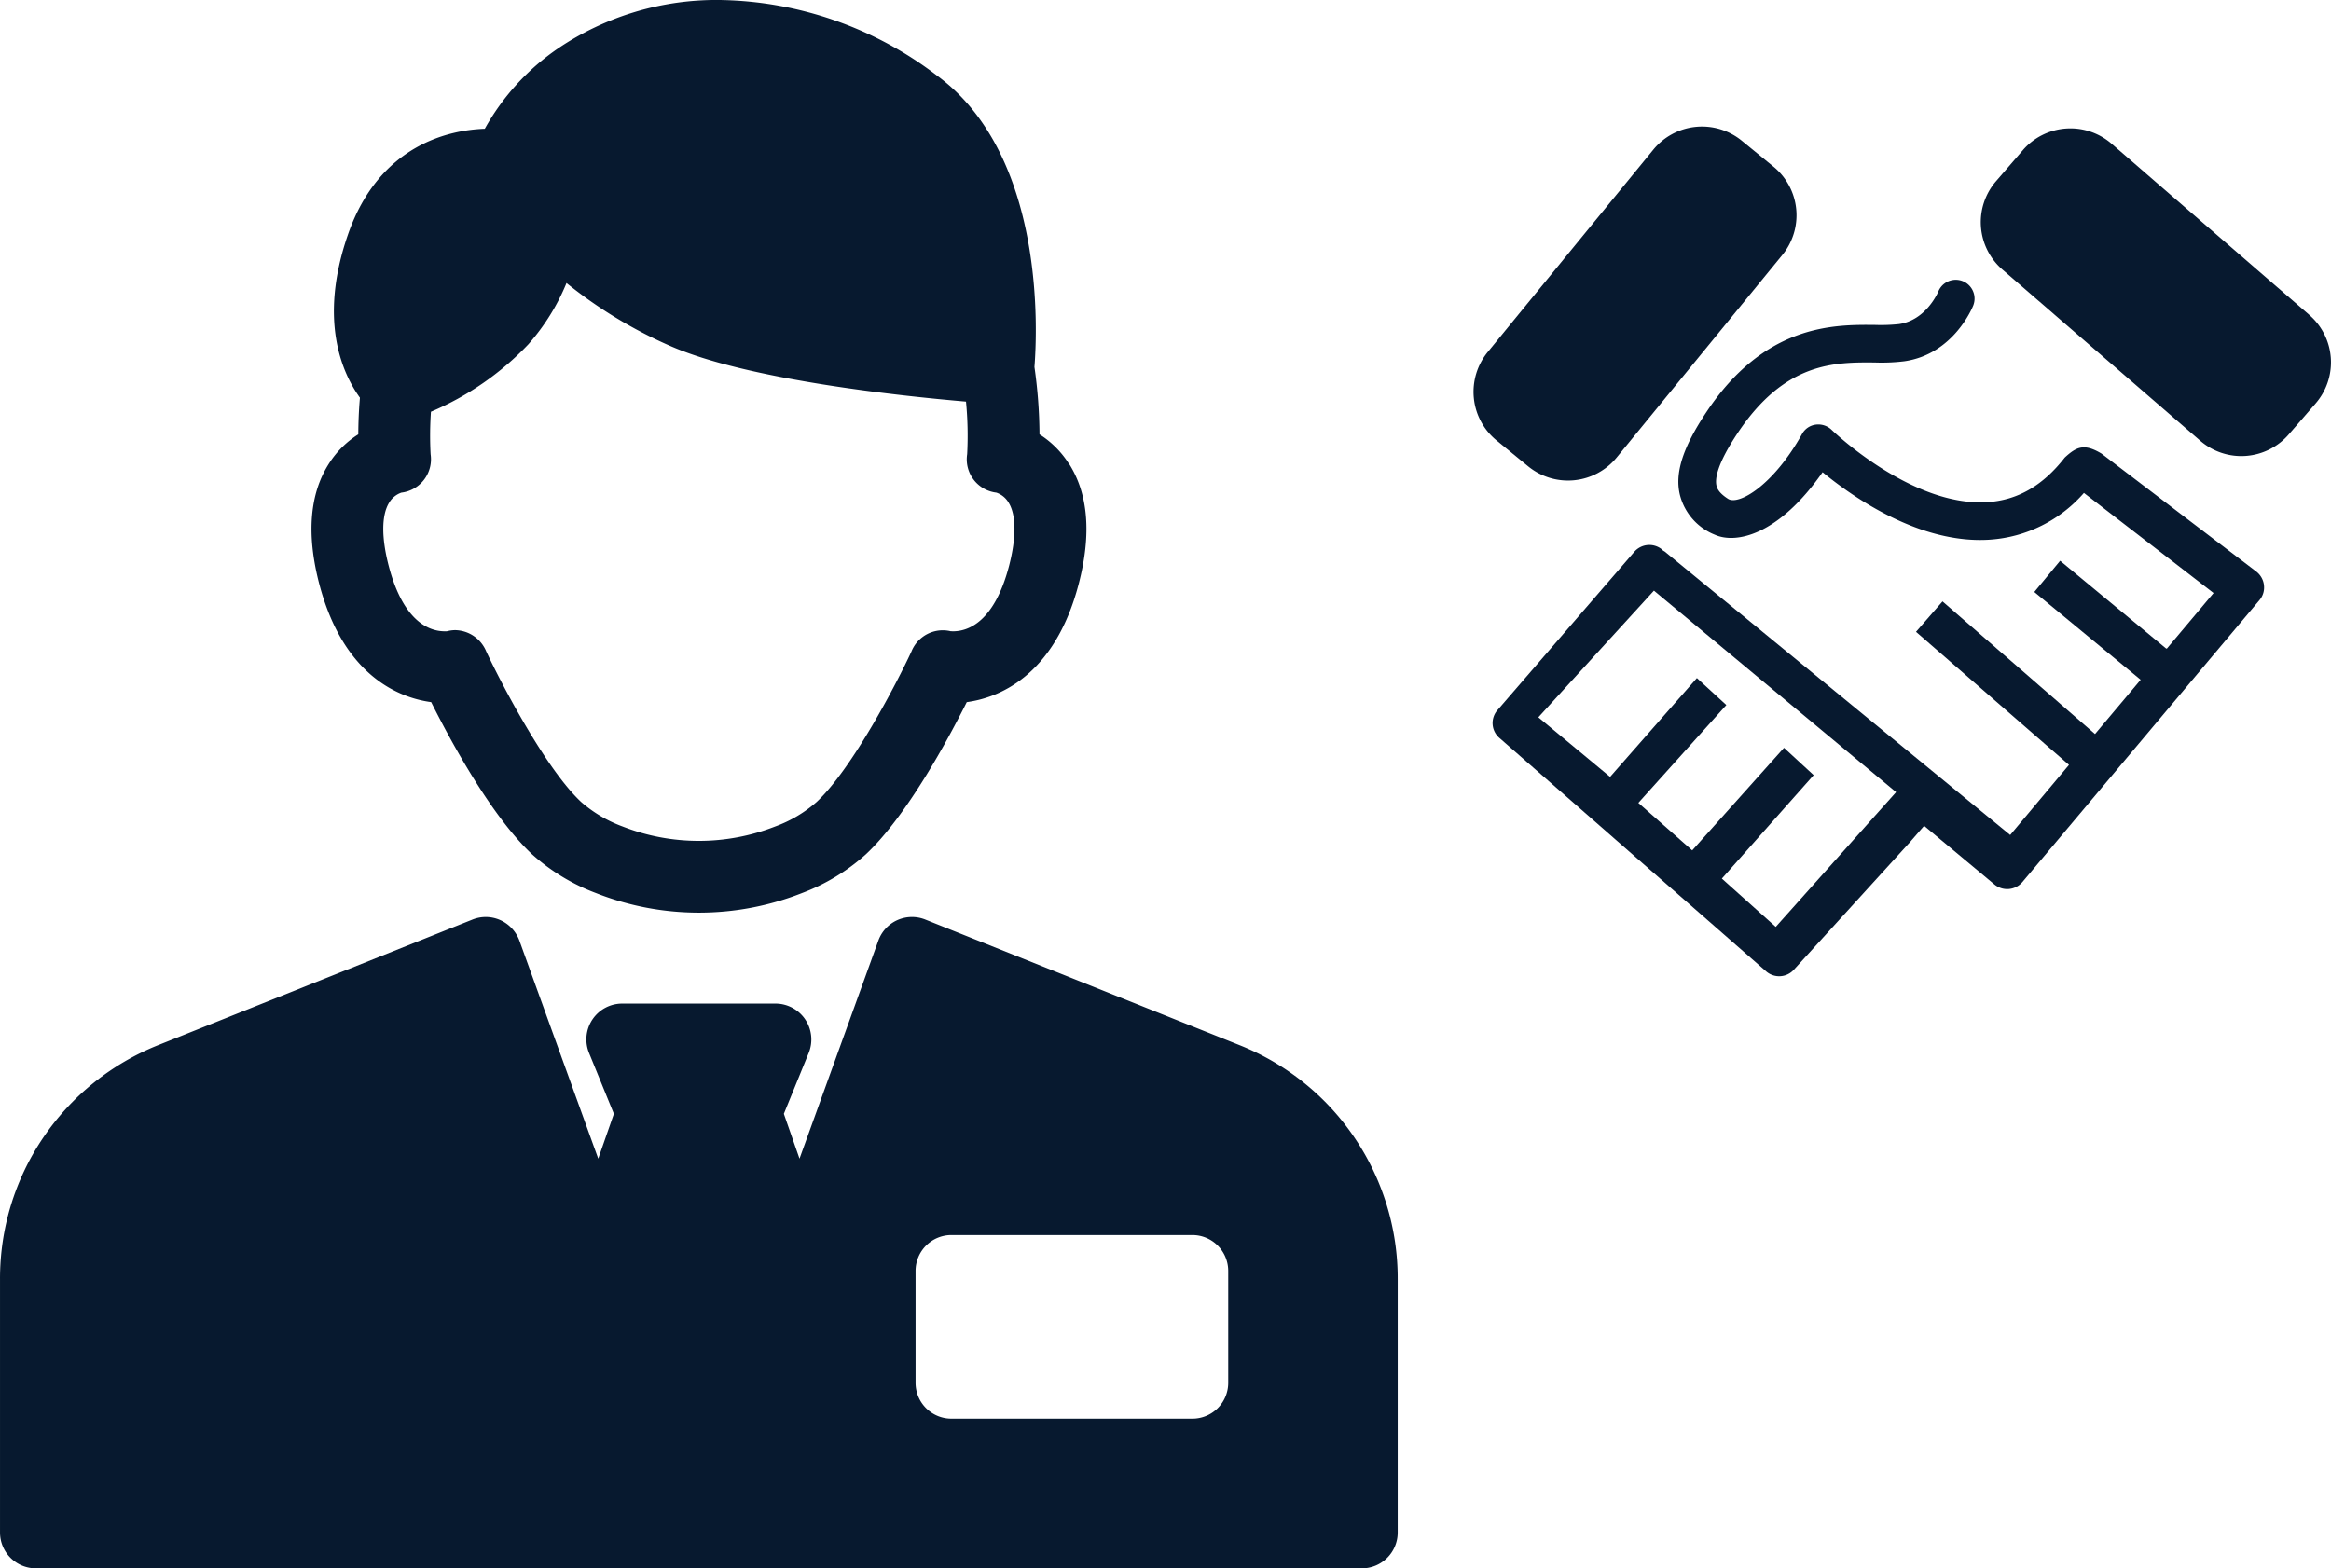 <svg xmlns="http://www.w3.org/2000/svg" width="237.507" height="159.832" viewBox="0 0 237.507 159.832">
  <g id="グループ_1478" data-name="グループ 1478" transform="translate(-136.949 -2417.287)">
    <g id="グループ_1474" data-name="グループ 1474" transform="translate(136.949 2417.287)">
      <path id="パス_5" data-name="パス 5" d="M212.339,379.378a9.646,9.646,0,0,0-2.953-2.931,50.216,50.216,0,0,0-.515-6.866c.263-3.3,1.219-21.474-9.9-29.672a37.277,37.277,0,0,0-22.092-7.725,28.845,28.845,0,0,0-16.551,4.934,24.161,24.161,0,0,0-7.462,8.187c-3.495.118-10.737,1.546-13.942,10.78-3.028,8.729-.585,14.13,1.219,16.626-.124,1.45-.161,2.722-.166,3.737a9.6,9.6,0,0,0-2.958,2.931c-2,3.087-2.346,7.237-1.015,12.326,2.5,9.513,8.294,11.612,11.4,12.031,1.906,3.812,6.1,11.612,10.3,15.526a20.488,20.488,0,0,0,6.48,3.93,28.637,28.637,0,0,0,21.012,0,20.549,20.549,0,0,0,6.48-3.93c4.193-3.914,8.386-11.714,10.3-15.526,3.1-.419,8.906-2.518,11.4-12.031,1.331-5.089.982-9.239-1.02-12.326Zm-6.056,10.479c-1.519,5.8-4.23,6.662-5.707,6.662-.113,0-.188-.011-.231-.006a3.439,3.439,0,0,0-4,2.051c-1.444,3.114-6.007,11.934-9.669,15.349a13.243,13.243,0,0,1-4.187,2.486,21.371,21.371,0,0,1-15.617,0,13.494,13.494,0,0,1-4.187-2.486c-3.656-3.414-8.219-12.235-9.674-15.349a3.494,3.494,0,0,0-3.146-2.164,3.312,3.312,0,0,0-.843.113c-.048.006-.134.006-.236.006-1.476,0-4.193-.859-5.707-6.662-.746-2.856-.741-5.138.021-6.41a2.329,2.329,0,0,1,1.267-1.058,3.429,3.429,0,0,0,2.98-3.908,35.621,35.621,0,0,1,.032-4.338,29.553,29.553,0,0,0,9.926-6.872,21.977,21.977,0,0,0,3.887-6.244,46.368,46.368,0,0,0,10.506,6.383c7.865,3.479,23.573,5.132,30.2,5.7a35.973,35.973,0,0,1,.118,5.358,3.419,3.419,0,0,0,2.974,3.919,2.317,2.317,0,0,1,1.272,1.058c.762,1.272.762,3.554.021,6.41Zm23.444,48.821L197.764,425.9a3.646,3.646,0,0,0-4.8,2.147l-8.031,22.215-1.594-4.569,2.529-6.2a3.657,3.657,0,0,0-3.382-5.036H166.868a3.651,3.651,0,0,0-3.377,5.036l2.529,6.2-1.594,4.569-8.031-22.215a3.689,3.689,0,0,0-1.943-2.094,3.628,3.628,0,0,0-2.851-.053l-31.97,12.777a25.6,25.6,0,0,0-16.159,23.874v25.806a3.658,3.658,0,0,0,3.661,3.656h135.1a3.655,3.655,0,0,0,3.651-3.656V462.552a25.6,25.6,0,0,0-16.159-23.874Zm-1.111,34.429a3.652,3.652,0,0,1-3.656,3.651h-24.55a3.651,3.651,0,0,1-3.651-3.651v-11.4a3.657,3.657,0,0,1,3.651-3.661h24.55a3.658,3.658,0,0,1,3.656,3.661Z" transform="translate(-103.471 -332.183)" fill="#07192f"/>
    </g>
    <g id="グループ_1475" data-name="グループ 1475" transform="translate(287.088 2430.189)">
      <g id="グループ_18" data-name="グループ 18" transform="translate(0 0)">
        <path id="パス_15" data-name="パス 15" d="M142.013,2620.466a6.408,6.408,0,0,0,9-.9l16.885-20.643a6.4,6.4,0,0,0-.894-9l-3.239-2.649a6.407,6.407,0,0,0-9,.9l-16.892,20.647a6.406,6.406,0,0,0,.9,8.994Z" transform="translate(-136.435 -2585.837)" fill="#07192f"/>
        <path id="パス_16" data-name="パス 16" d="M184.367,2604.9l-20.157-17.454a6.4,6.4,0,0,0-9.024.652l-2.735,3.164a6.391,6.391,0,0,0,.643,9.013l20.171,17.457a6.392,6.392,0,0,0,9.013-.668l2.731-3.149a6.385,6.385,0,0,0-.644-9.013Z" transform="translate(-99.206 -2585.706)" fill="#07192f"/>
      </g>
      <path id="パス_17" data-name="パス 17" d="M215.572,2621.329a2.044,2.044,0,0,0-.779-1.395l-15.784-12.03c-1.752-1.048-2.528-.708-3.74.411-2.217,2.846-4.787,4.341-7.862,4.54-7.737.512-15.813-7.294-15.892-7.369a1.959,1.959,0,0,0-1.623-.529,1.867,1.867,0,0,0-1.394.965c-2.932,5.252-6.492,7.322-7.554,6.586-.872-.566-1.083-1.012-1.151-1.308-.182-.7.047-2.224,2.142-5.374,4.833-7.271,9.91-7.232,13.989-7.2a18.968,18.968,0,0,0,3.01-.128c5-.72,6.932-5.477,7.014-5.681a1.917,1.917,0,0,0-3.568-1.405c-.021.043-1.215,2.9-4,3.3a17.565,17.565,0,0,1-2.435.085c-4.2-.038-11.222-.092-17.2,8.9-2.406,3.615-3.232,6.225-2.681,8.441a5.936,5.936,0,0,0,3.543,4.032c2.134.97,6.482.094,10.99-6.366,3.125,2.574,9.964,7.358,17.057,6.875a13.968,13.968,0,0,0,9.571-4.761l13.21,10.2-4.769,5.673-.1-.046L194.8,2618.83l-2.631,3.182,10.836,8.946-4.648,5.53-15.541-13.516-2.7,3.1,15.588,13.56-5.992,7.144-35.208-28.891c-.061-.028-.125-.078-.189-.114l-.05-.064a2.029,2.029,0,0,0-2.853.211l-13.947,16.139a2,2,0,0,0,.2,2.827l27.171,23.782a2.021,2.021,0,0,0,2.828-.154l11.9-13.078c.057-.065.1-.123.154-.182l1.223-1.408,7.172,5.98a2.033,2.033,0,0,0,2.842-.251l24.157-28.733a1.984,1.984,0,0,0,.458-1.509Zm-49.748,34.811-5.491-4.92,9.353-10.544-3.021-2.785-9.353,10.454-5.488-4.841,8.966-9.972-3-2.75-8.845,10.072-7.311-6.07,11.78-12.91,24.672,20.536Z" transform="translate(-135.031 -2574.585)" fill="#07192f"/>
    </g>
  </g>
</svg>

